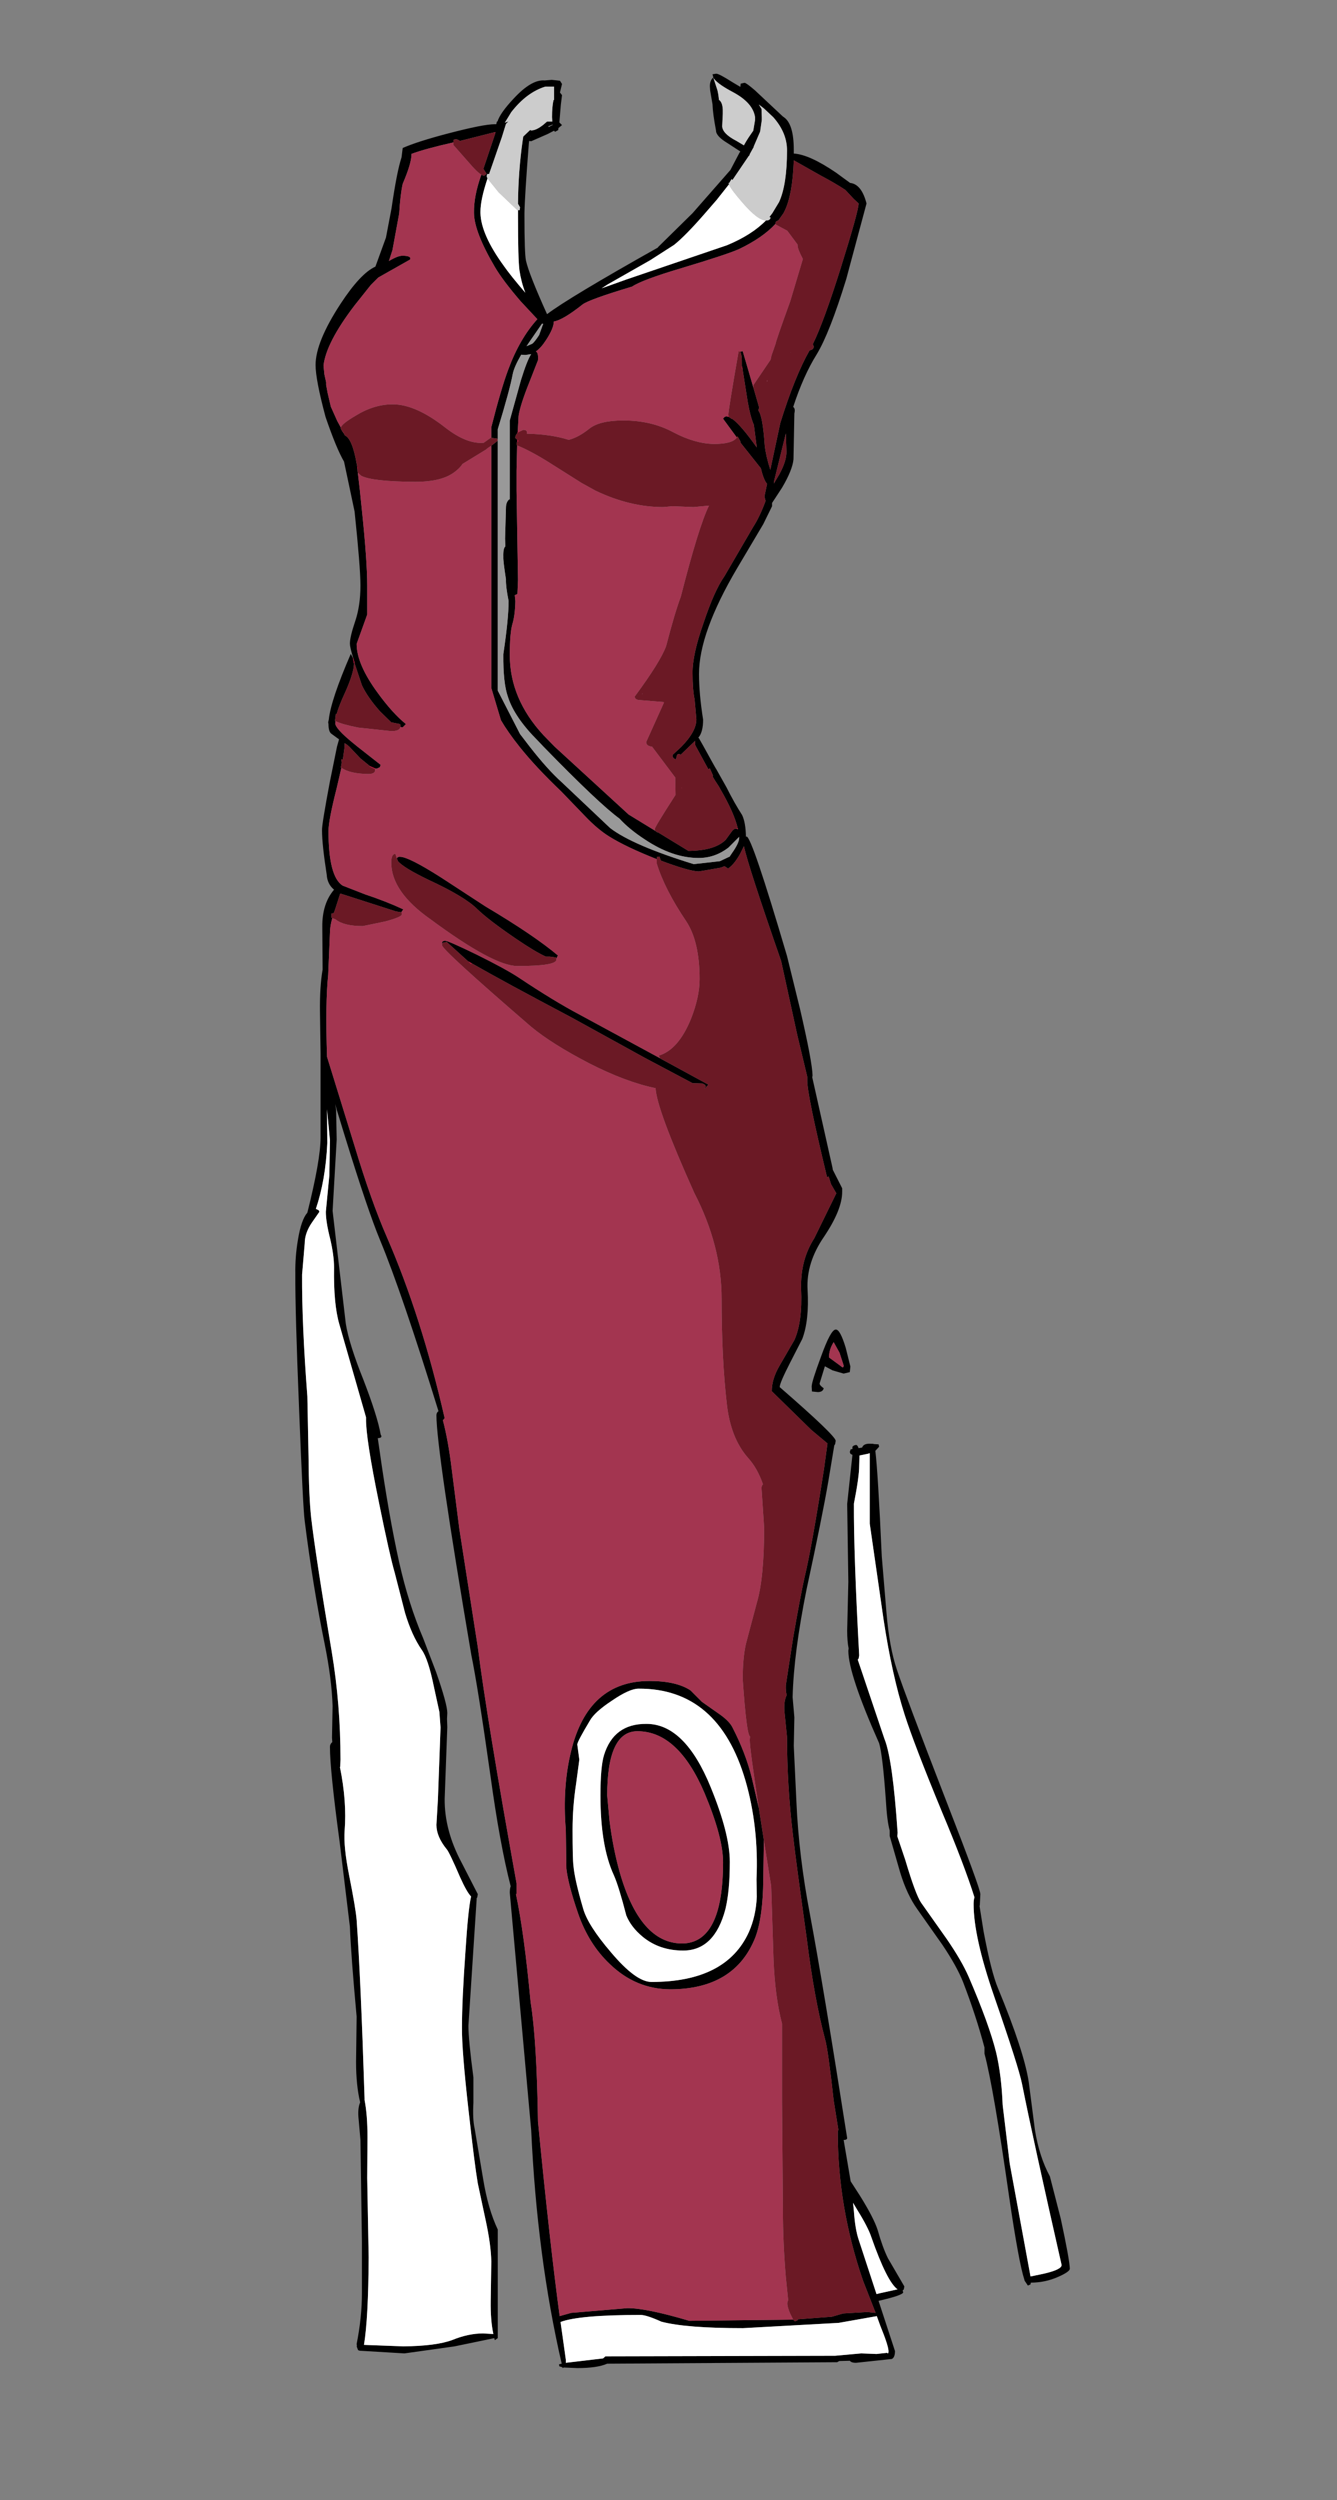 <?xml version="1.0" encoding="UTF-8"?>
<svg xmlns="http://www.w3.org/2000/svg" xmlns:xlink="http://www.w3.org/1999/xlink" width="290px" height="542px" viewBox="0 0 290 542" version="1.1">
<rect x="0" y="0" width="290" height="542" fill="#808080" stroke="none"/>
<g id="surface1">
<path style=" stroke:none;fill-rule:evenodd;fill:rgb(0%,0%,0%);fill-opacity:1;" d="M 163.391 83.957 L 164.664 88.348 L 164.473 88.984 C 165.109 89.707 165.574 92.23 165.871 96.562 C 166.043 98.09 166.445 99.848 167.082 101.844 L 169.246 91.723 C 171.324 85.02 173.445 79.758 175.609 75.938 C 176.203 75.852 176.5 75.578 176.5 75.109 L 176.309 74.602 C 177.879 71.418 179.891 65.922 182.352 58.113 C 184.941 49.84 186.234 45.172 186.234 44.109 L 185.152 43.094 L 183.371 41.184 C 181.973 40.25 180.191 39.211 178.027 38.062 L 172.172 34.754 C 172.004 39.719 171.344 43.367 170.199 45.703 L 169.945 46.211 L 168.863 47.738 L 168.863 47.805 C 168.438 47.887 168.227 48.059 168.227 48.312 L 168.227 48.504 C 166.359 50.539 163.688 52.387 160.207 54.039 C 158.344 54.848 154.227 56.203 147.863 58.113 C 142.137 59.812 138.551 61.148 137.109 62.125 C 130.875 63.992 127.289 65.285 126.355 66.008 C 123.512 68.258 121.434 69.488 120.121 69.699 C 120.121 70.676 119.547 72.035 118.402 73.773 C 117.723 74.832 117 75.641 116.238 76.191 C 116.621 76.363 116.77 77 116.684 78.102 L 114.836 82.812 C 113.523 86.078 112.738 88.52 112.484 90.133 L 112.293 93.57 L 112.23 93.887 C 111.891 94.227 111.742 94.586 111.781 94.969 L 112.23 95.352 L 112.164 95.797 L 112.039 96.113 L 112.102 96.496 L 112.164 96.562 L 112.039 102.035 L 112.039 106.363 L 112.355 125.715 L 112.23 128.77 L 111.656 129.023 L 111.781 130.297 C 111.742 132.332 111.527 133.988 111.148 135.262 C 110.766 136.535 110.574 138.785 110.574 142.008 C 110.574 148.332 113.012 154.125 117.891 159.387 L 120.309 161.867 L 136.348 176.57 L 142.074 180.074 L 142.582 180.453 L 142.645 180.391 L 149.328 184.465 C 153.145 184.422 155.84 183.617 157.41 182.047 L 158.617 180.391 C 158.957 179.883 159.297 179.629 159.637 179.629 L 160.082 179.754 L 160.02 179.562 C 159.508 177.355 158.258 174.535 156.262 171.098 L 155.945 170.523 L 155.117 169.25 L 154.547 168.297 L 154.672 168.168 L 153.973 166.578 L 153.652 166.77 L 150.98 161.867 L 150.789 161.484 L 150.789 160.594 L 149.453 161.867 L 147.609 163.648 C 147.48 163.48 147.355 163.418 147.227 163.461 C 146.93 163.418 146.738 163.777 146.656 164.543 L 146.59 164.605 C 146.082 164.477 145.848 164.16 145.891 163.648 L 147.801 161.867 C 149.965 159.66 151.047 157.688 151.047 155.949 L 150.664 151.621 C 150.367 150.262 150.219 148.375 150.219 145.953 C 150.176 143.281 150.98 139.609 152.637 134.941 C 154.164 130.359 155.668 127.008 157.152 124.887 L 163.391 114.191 C 164.324 112.75 165.215 110.883 166.062 108.59 L 165.809 107.637 L 166.383 104.898 C 165.871 104.305 165.426 103.18 165.043 101.527 L 160.59 95.926 L 160.59 95.668 L 160.082 94.777 L 159.891 94.586 L 159.828 94.844 L 156.836 90.77 C 157.047 90.43 157.301 90.258 157.598 90.258 L 157.855 90.324 L 158.109 90.387 L 158.746 90.832 L 158.871 90.832 C 160.102 91.723 161.863 93.781 164.152 97.008 L 163.516 92.105 C 163.008 90.961 162.562 89.281 162.18 87.078 L 161.035 79.82 L 160.91 79.312 C 160.949 77.613 160.824 76.594 160.527 76.254 L 161.098 76.129 L 163.391 83.957 M 76.594 142.582 C 76.129 141.055 75.895 140.035 75.895 139.527 C 75.895 138.551 76.277 136.938 77.039 134.688 C 77.801 132.438 78.184 129.852 78.184 126.922 C 78.184 124.336 77.762 118.988 76.91 110.883 L 75.957 106.363 L 74.621 100.062 C 73.52 98.195 72.184 94.969 70.613 90.387 C 69.168 84.996 68.449 81.242 68.449 79.121 C 68.449 75.809 70.25 71.398 73.855 65.879 C 76.742 61.469 79.266 58.773 81.43 57.797 L 83.719 51.496 L 84.93 45.129 C 85.691 39.867 86.414 36.195 87.094 34.117 L 87.348 32.082 C 89.469 31.148 92.715 30.109 97.082 28.961 C 102.258 27.605 105.676 26.926 107.328 26.926 L 107.648 26.926 L 107.773 26.352 L 107.902 26.352 C 108.285 25.121 109.449 23.465 111.402 21.387 C 113.988 18.586 116.238 17.27 118.148 17.441 L 119.672 17.312 L 121.457 17.504 L 121.902 18.203 L 121.457 20.051 L 121.902 20.625 L 121.645 22.723 L 121.328 26.543 L 121.902 27.117 L 121.137 27.754 L 121.074 28.199 L 120.375 28.578 L 120.184 28.324 L 118.848 29.027 L 115.219 30.617 L 114.773 30.555 L 114.711 31.062 C 114.117 38.66 113.797 43.707 113.754 46.211 L 113.754 46.785 C 113.754 52.172 113.863 55.398 114.074 56.461 C 114.5 58.41 116.027 62.293 118.656 68.109 C 121.711 65.773 129.727 60.957 142.711 53.66 L 142.711 53.594 L 150.219 46.211 L 158.426 36.855 L 160.398 33.098 L 160.59 32.844 L 157.855 31.062 C 156.156 30.043 155.309 29.133 155.309 28.324 C 154.844 25.863 154.586 23.953 154.547 22.598 L 154.035 19.605 L 153.973 18.715 C 153.973 17.824 154.227 17.188 154.734 16.805 L 154.547 16.105 L 155.309 15.977 C 155.691 15.934 156.879 16.551 158.871 17.824 L 160.59 18.84 L 160.59 18.777 L 160.652 18.141 L 161.48 17.949 C 161.734 17.949 162.5 18.5 163.773 19.605 L 169.754 25.207 L 170.008 25.398 C 171.449 26.375 172.172 28.727 172.172 32.461 L 172.172 33.289 C 174.422 33.418 177.473 34.797 181.336 37.426 L 184.391 39.656 C 186.043 39.824 187.23 41.309 187.953 44.109 L 183.562 60.469 C 181.145 68.32 179 73.773 177.137 76.828 C 175.227 79.883 173.527 83.684 172.043 88.223 C 172.383 88.434 172.469 88.902 172.301 89.621 L 172.109 99.551 C 171.98 101.078 171.152 103.137 169.625 105.727 L 167.461 109.035 L 167.461 109.738 L 165.555 113.621 L 159.891 123.168 C 154.375 132.504 151.617 140.141 151.617 146.082 C 151.617 148.969 151.914 152.277 152.508 156.012 C 152.508 157.793 152.168 159.09 151.492 159.895 L 151.363 160.023 L 151.492 159.957 L 151.555 159.957 L 152.637 161.867 L 154.289 164.859 L 155.18 166.449 L 155.309 166.707 L 155.309 166.641 L 157.598 170.715 C 158.703 172.922 159.828 174.918 160.973 176.699 C 161.48 177.762 161.758 179.328 161.801 181.41 L 161.926 181.344 C 162.691 181.344 165.617 189.98 170.707 207.254 L 173.508 218.645 C 175.289 226.328 176.203 231.164 176.246 233.16 L 176.18 233.539 L 180.57 253.145 L 180.637 253.59 L 182.672 257.602 L 182.672 258.363 C 182.672 260.953 181.355 264.199 178.727 268.105 C 176.137 271.879 174.949 275.699 175.164 279.562 C 175.418 284.016 175.035 287.582 174.016 290.254 L 171.406 295.348 C 169.879 298.316 169.117 300.102 169.117 300.695 C 177.176 307.695 181.23 311.578 181.27 312.344 L 181.145 313.043 L 180.953 313.359 L 179.68 321.062 C 178.789 326.238 177.219 334.027 174.973 344.422 C 173.105 353.633 172.086 361.461 171.918 367.91 L 172.301 372.305 L 172.172 378.477 L 172.746 390.633 C 173.082 398.398 174.059 406.504 175.672 414.949 C 177.621 425.348 180.316 441.535 183.754 463.516 C 183.711 463.77 183.477 463.898 183.055 463.898 L 182.988 463.898 L 184.516 472.875 L 186.488 475.93 C 188.527 479.195 189.82 481.699 190.371 483.441 C 191.094 485.984 191.836 488.023 192.598 489.551 L 196.16 495.66 L 196.035 496.297 L 195.781 496.551 L 195.906 496.934 C 195.863 497.359 194.082 497.973 190.562 498.781 L 194.125 509.664 C 194.125 510.598 193.891 511.172 193.426 511.383 L 185.66 512.211 C 185.027 512.211 184.602 512.082 184.391 511.828 L 184.324 511.766 L 182.035 511.828 L 181.59 512.082 L 131.699 512.402 C 130.258 513.039 128.094 513.355 125.211 513.355 L 122.281 513.23 L 122.027 513.355 L 121.965 513.164 L 121.328 512.973 L 121.266 512.527 L 121.836 512.402 C 118.273 496.996 116.066 480.129 115.219 461.797 L 110.574 410.305 C 110.574 409.75 110.637 409.285 110.766 408.902 C 109.195 402.793 107.73 394.793 106.375 384.906 C 104.551 372.004 103.172 363.305 102.238 358.809 C 97.191 329.105 94.664 311.77 94.664 306.805 C 94.664 306.422 94.812 306.125 95.109 305.914 C 89.809 288.77 85.586 276.422 82.449 268.867 C 80.668 264.582 78.121 257.07 74.812 246.336 L 73.031 240.543 L 72.711 239.332 L 72.902 240.605 L 73.031 247.035 L 72.141 262.504 L 75.004 286.945 C 75.469 289.871 76.742 293.926 78.82 299.102 C 80.855 304.363 82.109 308.332 82.574 311.004 C 82.914 311.473 82.703 311.727 81.938 311.77 L 82.32 314.379 C 83.637 323.715 85.059 331.82 86.586 338.695 C 87.941 344.719 89.68 350.215 91.801 355.18 L 94.602 362.5 C 96.215 367.125 97.02 370.074 97.02 371.348 L 96.957 372.621 L 97.02 374.402 L 96.449 389.934 C 96.406 394.477 97.613 399.059 100.074 403.684 L 103.637 410.621 L 103.512 411.32 L 103.383 411.512 L 103.383 411.766 L 101.602 439.137 C 101.602 441.176 101.961 444.91 102.684 450.34 L 102.684 455.879 C 102.555 458.211 102.641 460.035 102.938 461.352 L 104.785 472.301 C 105.504 476.715 106.566 480.383 107.965 483.312 L 107.965 506.863 L 107.328 507.309 L 107.203 506.863 L 98.609 508.645 L 87.73 510.172 L 78.184 509.602 L 78.059 509.602 L 77.676 509.473 L 77.355 508.645 L 77.422 508.582 L 77.355 508.137 C 78.121 504.316 78.504 500.625 78.504 497.062 L 78.504 486.051 L 78.184 463.898 L 77.738 458.871 C 77.652 457.555 77.781 456.516 78.121 455.75 C 77.527 453.289 77.23 450.363 77.23 446.969 L 77.355 437.164 C 76.551 428.422 76.062 421.93 75.895 417.688 L 73.668 399.293 C 72.266 388.938 71.566 382.062 71.566 378.668 C 71.566 378.285 71.734 377.945 72.074 377.648 L 72.012 376.695 L 72.141 369.82 C 72.012 365.875 71.438 361.398 70.422 356.391 C 68.723 348.074 67.281 339.184 66.094 329.719 C 65.84 327.895 65.438 319.918 64.887 305.785 C 64.293 291.145 64.016 281.258 64.059 276.125 C 64.016 273.664 64.207 271.203 64.629 268.742 C 65.098 265.855 65.777 263.902 66.668 262.883 C 68.574 255.289 69.531 249.855 69.531 246.59 L 69.531 228.383 L 69.402 219.281 C 69.359 215.676 69.551 212.641 69.977 210.18 L 69.91 200.949 C 69.871 197.598 70.719 194.902 72.457 192.867 C 71.48 192.059 70.953 190.977 70.867 189.621 C 70.188 185.25 69.848 182.047 69.848 180.008 C 69.805 179.203 70.379 175.66 71.566 169.379 L 73.094 161.867 L 73.539 160.277 L 71.883 159.066 C 71.461 158.77 71.25 158.07 71.25 156.965 L 71.184 156.586 L 71.312 156.012 C 71.609 153.168 73.199 148.418 76.086 141.754 L 76.531 142.582 L 76.785 143.855 C 76.742 145.297 76.062 147.461 74.75 150.348 C 73.941 152.086 73.371 153.551 73.031 154.738 L 72.84 154.801 L 72.777 155.375 L 72.648 156.266 L 72.777 156.332 L 72.711 156.777 C 72.711 157.539 73.984 158.961 76.531 161.039 L 77.547 161.867 L 82.574 165.812 L 82.383 166.324 L 81.684 166.641 L 81.367 166.578 L 80.223 166.07 L 78.184 164.414 L 75.766 161.867 L 75.32 161.484 L 74.75 161.105 L 74.75 161.867 L 74.367 164.605 L 74.047 164.605 L 74.113 165.367 L 73.922 166.387 L 74.047 166.449 L 73.031 170.844 C 71.844 175.512 71.25 178.609 71.25 180.137 C 71.25 186.715 72.266 190.66 74.305 191.977 L 79.203 193.887 C 82.258 194.902 85.016 195.984 87.477 197.133 L 87.031 197.77 L 85.883 197.578 L 75.195 194.141 L 73.793 193.695 L 72.711 197.066 L 72.395 197.957 L 71.883 198.023 L 71.883 198.914 L 72.074 199.039 C 71.734 200.23 71.566 201.289 71.566 202.223 L 71.184 211.324 C 70.762 215.273 70.676 221.191 70.93 229.086 L 76.91 248.434 C 79.328 256.457 81.664 263.031 83.91 268.168 C 88.918 279.668 93.098 292.758 96.449 307.441 L 96.066 307.887 C 96.828 310.773 97.465 314.293 97.973 318.453 L 99.629 331.438 L 103.637 357.09 C 104.953 367.445 107.754 384.504 112.039 408.266 L 112.039 410.559 L 111.91 410.621 C 113.098 416.223 114.16 424.031 115.094 434.047 C 115.984 439.52 116.512 448.133 116.684 459.887 C 118.422 477.711 119.992 491.777 121.391 502.09 L 123.875 501.391 L 136.027 500.371 C 138.699 500.328 143.195 501.242 149.52 503.109 L 172.043 502.855 L 172.426 503.234 L 173 502.98 L 173 502.789 L 180.445 502.219 L 182.863 501.516 L 188.082 501.199 L 189.926 501.391 L 187.188 494.387 C 183.539 483.777 181.715 473.023 181.715 462.117 L 181.844 461.672 L 180.824 455.305 C 180.02 448.008 179.406 443.613 178.98 442.129 C 177.41 436.273 176.074 428.934 174.973 420.105 C 173.488 409.496 172.488 402.027 171.98 397.699 C 171.133 390.57 170.707 383.527 170.707 376.566 L 170.137 370.902 C 170.051 369.418 170.219 368.27 170.645 367.465 C 170.477 366.914 170.41 366.191 170.453 365.301 L 172.043 354.988 C 173.148 348.668 173.973 344.297 174.527 341.875 C 175.543 337.676 176.945 329.867 178.727 318.453 L 179.488 312.914 L 175.988 309.988 L 167.398 301.586 C 167.398 299.844 167.949 298.02 169.055 296.109 L 172.301 290.508 C 173.488 287.879 173.973 284.188 173.762 279.434 C 173.637 275.273 174.59 271.605 176.625 268.422 L 181.398 258.684 L 180.254 256.711 L 179.742 255.055 L 179.297 255.117 L 179.297 254.801 C 176.457 243.004 175.055 236.129 175.098 234.176 L 175.098 233.414 L 172.934 224.375 L 169.434 208.336 C 164.684 194.672 161.992 186.375 161.355 183.445 L 160.527 185.102 C 159.68 186.629 158.809 187.691 157.918 188.285 L 157.152 187.773 L 156.328 188.094 L 151.555 188.922 C 150.156 188.879 147.418 188.094 143.344 186.566 L 143.027 185.676 L 142.453 185.801 L 142.453 186.246 C 138.043 184.508 134.605 182.875 132.145 181.344 C 130.449 180.285 128.711 178.82 126.93 176.953 L 121.773 171.605 C 118.039 168.043 115.008 164.797 112.676 161.867 C 111.02 159.789 109.684 157.879 108.664 156.141 L 106.566 149.137 L 106.566 96.625 L 107.965 95.543 L 107.902 95.098 L 106.566 94.906 L 106.566 92.613 C 107.965 87.098 109.195 82.918 110.258 80.074 C 111.91 75.617 114.012 71.992 116.555 69.191 L 112.93 65.309 C 110.34 62.293 108.473 59.812 107.328 57.859 C 104.359 52.809 102.852 48.926 102.812 46.211 L 102.812 46.086 C 102.77 43.707 103.297 40.973 104.402 37.875 L 104.973 38.129 L 105.547 37.684 L 104.848 36.602 L 107.391 29.027 L 107.457 28.645 L 107.328 28.645 L 99.758 30.555 C 99.375 30.297 99.078 30.172 98.867 30.172 L 98.355 30.297 L 98.355 30.871 C 94.367 31.762 91.336 32.59 89.258 33.355 L 89.258 33.418 C 89.258 34.734 88.621 36.875 87.348 39.848 C 87.008 41.332 86.754 43.473 86.586 46.273 L 85.121 54.23 L 84.355 56.586 C 85.629 55.824 86.605 55.441 87.285 55.441 C 88.641 55.441 89.191 55.719 88.938 56.27 L 82.066 60.152 L 80.41 61.805 L 76.91 66.199 C 72.797 71.586 70.547 75.938 70.168 79.246 L 70.359 81.156 L 70.738 82.875 L 70.738 83.449 L 71.059 85.168 L 71.758 88.16 L 73.156 91.277 L 73.922 92.68 L 73.855 92.805 L 74.305 93.633 L 74.43 93.695 L 74.492 93.824 L 74.812 94.395 C 75.871 94.863 76.723 96.898 77.355 100.508 L 77.422 100.633 L 77.422 100.824 L 77.484 101.145 L 77.547 101.906 L 77.547 102.098 L 77.613 102.48 L 78.059 106.363 L 78.504 110.691 C 79.266 117.992 79.648 123.402 79.648 126.922 L 79.648 133.223 L 77.355 139.59 C 77.355 142.52 78.883 146.062 81.938 150.219 C 84.102 153.191 86.141 155.438 88.047 156.965 L 87.348 157.668 L 86.84 157.602 L 86.902 157.414 L 86.773 156.965 L 84.867 156.586 L 82.449 154.23 C 80.668 152.234 79.352 150.348 78.504 148.566 L 76.91 143.789 L 76.91 143.664 L 76.594 142.582 M 110.574 108.211 L 110.574 91.148 L 112.992 82.43 C 113.883 79.543 114.625 77.656 115.219 76.766 L 113.945 76.957 L 113.055 76.891 C 112.039 78.633 111.422 80.031 111.211 81.094 C 110.785 83.383 109.703 87.375 107.965 93.059 L 107.965 149.711 L 112.801 159.133 L 114.902 161.867 C 117.488 165.18 119.781 167.723 121.773 169.508 L 132.336 179.5 C 135.602 182.004 141.648 184.613 150.473 187.328 L 156.137 186.691 L 158.172 185.738 L 158.234 185.738 L 158.746 184.973 C 159.805 183.488 160.336 182.363 160.336 181.602 L 160.336 181.344 L 160.207 181.535 L 157.98 183.766 C 156.031 185.25 153.887 185.992 151.555 185.992 C 147.734 185.992 143.812 184.633 139.781 181.918 C 137.574 180.477 135.773 178.992 134.375 177.461 C 131.445 175.34 125.953 170.145 117.891 161.867 L 116.684 160.594 C 113.289 157.199 111.125 154.039 110.191 151.109 C 109.473 149.117 109.133 146.02 109.176 141.816 C 109.938 136.727 110.32 132.887 110.32 130.297 C 109.895 128.133 109.703 126.562 109.746 125.586 C 109.324 122.828 109.133 121.215 109.176 120.75 C 109.133 119.477 109.281 118.711 109.621 118.457 L 109.555 116.738 L 109.746 110.117 C 109.746 109.227 110 108.59 110.512 108.211 L 110.574 108.527 L 110.574 108.211 M 155.816 20.559 L 155.945 21.641 C 156.453 21.98 156.73 22.703 156.773 23.805 L 156.773 24.695 L 156.645 27.371 C 156.688 28.43 157.684 29.473 159.637 30.488 L 161.355 31.508 C 161.82 30.66 162.266 29.938 162.691 29.344 L 163.391 28.324 L 163.773 26.035 L 163.773 25.398 C 163.477 23.359 161.926 21.578 159.125 20.051 L 158.301 19.605 C 156.391 18.543 155.203 17.633 154.734 16.867 L 155.625 19.605 L 155.816 20.559 M 166.125 47.805 L 166.191 47.805 C 166.742 47.805 167.059 47.59 167.145 47.168 L 166.891 47.039 L 167.527 46.211 L 168.988 43.793 C 170.137 41.289 170.707 37.555 170.707 32.59 C 170.707 30.043 169.711 27.645 167.719 25.398 L 165.68 23.488 L 164.598 22.66 L 165.172 23.613 L 165.234 25.398 L 165.234 26.035 L 164.918 28.199 L 164.918 28.262 L 164.855 28.578 L 163.453 31.828 L 163.516 31.828 L 163.328 32.145 L 162.625 33.418 L 162.562 33.672 L 162.371 33.863 L 158.871 39.02 L 158.68 38.828 L 158.172 39.656 L 158.047 39.656 L 158.047 39.719 L 158.109 39.973 L 155.438 43.348 L 152.953 46.211 C 150.113 49.48 147.863 51.77 146.211 53.086 L 141.055 56.395 L 131.766 61.68 L 130.492 62.508 L 135.836 60.598 L 157.727 53.148 C 161.289 51.664 164.09 49.883 166.125 47.805 M 170.453 93.949 L 167.906 104.262 L 167.906 104.328 L 167.844 104.836 L 169.055 102.797 C 170.113 100.848 170.625 99.191 170.582 97.832 L 170.453 93.949 M 115.41 28.262 C 116.047 28.219 116.832 27.836 117.766 27.117 L 118.656 26.352 L 119.801 26.352 L 119.738 25.398 C 119.738 23.91 119.844 22.68 120.055 21.707 L 120.184 21.641 L 120.184 18.777 L 118.273 18.777 C 115.559 19.625 113.098 21.473 110.891 24.316 L 109.492 26.605 L 110.383 26.289 L 110.258 26.352 L 109.746 26.859 L 108.855 29.727 L 106.121 37.617 L 106.121 37.684 L 105.676 37.746 L 105.547 38.191 L 105.738 38.699 C 104.719 41.758 104.211 44.152 104.211 45.895 L 104.211 46.211 C 104.297 49.309 105.992 53.129 109.301 57.668 C 110.277 59.07 111.824 61 113.945 63.461 C 113.352 61.934 112.93 60.32 112.676 58.625 C 112.461 57.055 112.355 53.148 112.355 46.91 L 112.355 45.574 C 112.695 45.574 112.824 45.512 112.738 45.383 L 112.801 44.938 L 112.355 44.176 C 112.398 39.465 112.738 34.883 113.375 30.426 L 113.5 29.598 L 114.965 28.199 L 115.281 28.262 L 115.219 28.453 L 115.41 28.262 M 119.863 26.988 L 118.91 27.371 L 119.039 27.562 C 119.293 27.391 119.566 27.242 119.863 27.117 L 119.863 26.988 M 114.965 29.598 L 115.156 29.535 L 115.027 29.535 L 114.965 29.598 M 117.574 70.145 L 115.156 73.645 L 114.203 75.047 L 115.41 74.535 C 115.75 74.324 116.258 73.688 116.938 72.629 L 117.699 70.527 L 117.828 70.207 L 117.574 70.145 M 120.629 207.887 L 120.629 207.57 L 119.293 207.379 L 118.402 207.379 C 116.875 206.699 114.711 205.406 111.91 203.496 C 107.922 200.781 105.102 198.617 103.445 197.004 C 101.621 195.223 98.145 193.141 93.012 190.766 C 89.32 188.984 87.094 187.625 86.328 186.691 L 86.074 186.055 C 86.246 185.801 86.477 185.695 86.773 185.738 C 88.004 185.738 90.953 187.223 95.621 190.191 L 105.293 196.496 C 112.293 200.652 117.531 204.195 121.012 207.125 L 120.629 207.887 M 71.566 247.164 L 70.93 240.48 L 70.992 247.797 C 70.738 253.188 69.91 257.941 68.512 262.059 L 69.148 262.375 L 69.277 262.695 L 67.684 264.984 C 66.625 266.512 66.094 268.039 66.094 269.566 L 65.52 276.316 C 65.48 283.359 65.859 292.164 66.668 302.73 L 66.922 315.781 C 66.965 321.465 67.156 325.879 67.492 329.02 C 68.129 334.492 69.613 344.168 71.949 358.043 C 73.223 365.684 73.855 373.492 73.855 381.469 L 73.793 382.996 L 73.73 383.059 C 74.75 388.066 75.086 392.672 74.75 396.871 C 74.578 399.164 74.898 402.348 75.703 406.422 C 76.68 411.344 77.23 414.609 77.355 416.223 C 77.949 424.668 78.523 437.547 79.074 454.859 L 79.074 455.242 C 79.5 457.406 79.711 460.102 79.711 463.324 L 79.648 472.172 L 79.965 489.359 C 79.922 498.102 79.586 504.426 78.949 508.328 L 87.477 508.645 C 92.227 508.605 95.789 508.137 98.164 507.246 C 100.457 506.312 102.664 505.844 104.785 505.844 L 107.012 505.973 C 106.586 503.977 106.395 501.582 106.438 498.781 L 106.566 490.25 C 106.523 487.918 106.141 485.051 105.418 481.656 L 103.637 473.32 C 103.172 470.602 102.516 465.426 101.664 457.789 C 100.648 448.836 100.16 442.723 100.203 439.457 C 100.203 435.508 100.457 430.016 100.965 422.969 C 101.348 416.945 101.75 412.996 102.176 411.129 C 101.539 410.453 100.754 409.074 99.82 406.992 C 98.25 403.344 97.273 401.309 96.895 400.883 C 95.406 399.059 94.664 397.297 94.664 395.598 L 94.984 390.125 L 95.555 374.469 L 95.301 371.094 L 94.094 365.555 C 93.285 361.609 92.418 358.977 91.484 357.664 C 90.043 355.582 88.832 352.91 87.855 349.641 L 85.629 340.984 C 84.91 338.523 83.762 333.434 82.195 325.711 C 80.285 316.375 79.352 310.328 79.395 307.566 L 79.395 307.25 L 73.602 287.07 C 72.754 284.145 72.371 280.051 72.457 274.789 C 72.457 273.047 72.184 270.988 71.629 268.613 C 70.992 266.109 70.676 264.137 70.676 262.695 L 71.438 254.801 L 71.566 247.164 M 102.238 208.781 L 101.539 208.398 L 96.895 204.195 L 96 204.387 L 95.875 204.707 L 95.875 204.578 C 95.832 204.156 96.066 203.941 96.574 203.941 C 97 203.941 99.27 204.938 103.383 206.934 C 107.582 209.012 110.617 210.668 112.484 211.898 C 117.574 215.293 121.965 217.969 125.656 219.918 L 143.156 229.402 L 143.473 229.594 L 153.652 235.133 L 152.828 236.023 L 152.762 236.023 L 153.082 235.516 L 152.953 235.195 L 152.383 234.879 L 150.219 234.812 L 139.781 229.277 L 123.938 220.555 C 114.137 215.379 106.906 211.453 102.238 208.781 M 164.598 391.973 L 165.68 398.91 L 165.555 407.375 C 165.512 412.848 164.938 417.051 163.836 419.977 C 160.867 427.488 154.695 431.246 145.316 431.246 C 140.355 431.203 136.008 429.379 132.273 425.77 C 129.219 422.887 126.93 419.234 125.402 414.824 C 123.957 410.621 123.109 407.375 122.855 405.082 L 122.727 396.617 C 122.219 390.465 122.602 384.801 123.875 379.621 C 126.336 369.48 131.996 364.41 140.863 364.41 C 144.766 364.41 147.734 365.09 149.773 366.445 L 152.254 368.93 L 156.328 371.793 C 157.598 372.727 158.449 373.617 158.871 374.469 C 160.781 378.16 162.18 381.809 163.07 385.414 L 164.598 391.973 M 178.918 296.176 L 177.77 299.93 C 177.77 300.184 178.07 300.523 178.664 300.949 C 178.535 301.5 178.109 301.777 177.391 301.777 L 176.117 301.648 L 176.055 300.566 C 176.055 299.887 176.73 297.723 178.09 294.074 C 179.488 290.172 180.551 288.219 181.27 288.219 C 181.906 288.176 182.629 289.492 183.434 292.164 L 184.453 296.238 L 184.324 297.449 L 182.988 297.766 L 180.57 297.066 L 178.918 296.176 M 182.098 293.246 L 180.824 290.953 C 180.148 292.016 179.809 293.121 179.809 294.266 L 182.418 296.176 C 182.797 296.555 182.988 296.492 182.988 295.984 L 182.098 293.246 M 189.48 313.043 L 190.562 313.105 L 190.688 313.617 L 189.988 314.379 L 189.863 314.508 C 190.242 317.605 190.711 325.242 191.262 337.422 L 192.281 349.641 C 192.703 354.648 193.445 358.723 194.508 361.863 C 195.82 365.809 199.363 375.23 205.133 390.125 C 210.141 402.984 212.645 409.816 212.645 410.621 L 212.516 413.105 L 212.453 413.105 L 213.344 418.707 C 214.445 424.562 215.484 428.656 216.461 430.992 C 220.238 440.113 222.465 446.902 223.141 451.359 L 224.48 461.734 C 225.113 465.637 226.195 468.992 227.723 471.793 L 230.078 480.957 C 231.352 486.855 232.008 490.484 232.051 491.844 C 232.008 492.266 231.18 492.84 229.57 493.559 C 227.66 494.41 225.668 494.832 223.586 494.832 L 223.523 495.215 L 222.953 495.469 L 222.316 494.516 L 222.25 494.453 L 222.188 494.195 C 221.383 491.734 220.277 485.73 218.879 476.184 C 216.629 460.441 214.848 450.105 213.535 445.184 L 213.535 443.848 C 212.305 439.223 210.754 434.492 208.887 429.652 C 207.996 427.406 206.512 424.73 204.434 421.633 L 198.961 413.867 C 197.477 411.789 196.246 409.156 195.27 405.977 L 192.98 398.02 L 192.98 396.809 C 192.598 395.492 192.324 393.352 192.152 390.379 C 191.688 383.762 191.199 379.602 190.688 377.902 C 186.234 367.891 184.008 361.207 184.008 357.855 L 184.07 357.344 C 183.859 356.324 183.754 355.031 183.754 353.461 L 184.008 342.895 L 183.754 326.027 L 184.898 315.398 L 184.453 315.145 L 184.324 314.762 L 184.516 314.188 L 184.898 314.125 L 184.898 313.617 L 185.215 313.359 L 185.66 313.234 C 185.875 313.234 186.066 313.465 186.234 313.934 L 187 313.805 C 187.211 313.168 187.867 312.895 188.973 312.98 L 189.418 312.98 L 189.48 313.043 M 188.27 315.145 L 186.426 315.523 L 186.363 317.754 C 186.363 319.324 185.98 322.059 185.215 325.965 C 185.176 333.137 185.555 344.105 186.363 358.871 L 186.234 359.574 L 186.043 359.762 L 191.836 376.949 C 193.023 379.836 193.977 386.625 194.699 397.316 L 194.633 397.953 L 194.633 398.082 L 196.352 403.176 C 197.836 408.18 198.984 411.277 199.789 412.469 L 205.324 420.297 C 207.488 423.438 209.078 426.176 210.098 428.508 C 213.066 435.383 215.062 440.879 216.078 444.992 C 216.844 448.262 217.309 452.039 217.48 456.324 L 219.008 468.992 L 223.523 493.496 L 226.262 492.926 C 228.934 492.328 230.27 491.695 230.27 491.016 C 226.156 472.895 223.289 459.805 221.68 451.742 C 221.211 449.363 219.176 442.977 215.57 432.582 C 212.645 424.094 211.18 417.496 211.18 412.785 C 211.18 412.148 211.242 411.66 211.371 411.32 C 209.887 406.613 207.508 400.375 204.242 392.609 C 200.254 382.934 197.582 375.973 196.227 371.73 C 194.402 366.043 192.875 359.148 191.645 351.043 L 188.652 330.293 L 188.652 315.016 L 188.27 315.145 M 127.945 373.004 C 126.164 375.973 125.254 377.691 125.211 378.16 L 125.656 381.469 L 124.957 386.688 C 124.445 390.039 124.191 393.352 124.191 396.617 C 124.191 400.863 124.254 403.473 124.383 404.445 C 124.551 406.441 125.254 409.539 126.484 413.742 C 127.16 416.16 129.176 419.32 132.527 423.227 C 136.133 427.512 139.062 429.652 141.309 429.652 C 152.129 429.652 159.168 426.047 162.438 418.832 C 163.453 416.543 164.027 413.996 164.152 411.195 L 164.09 407.375 C 164.43 399.781 163.625 392.629 161.672 385.926 C 157.77 372.641 150.047 366.023 138.508 366.066 C 137.195 366.066 135.266 366.934 132.719 368.676 C 130.215 370.328 128.625 371.773 127.945 373.004 M 140.227 373.703 C 145.785 373.703 150.43 378.285 154.164 387.453 C 156.922 394.199 158.301 399.59 158.301 403.621 C 158.301 407.82 157.98 411.238 157.344 413.867 C 155.773 419.852 152.723 422.844 148.184 422.844 C 144.746 422.844 141.816 421.844 139.398 419.852 C 137.703 418.449 136.516 416.902 135.836 415.203 C 134.777 411.09 133.887 408.203 133.164 406.547 C 131.211 402.348 130.238 396.574 130.238 389.234 C 130.238 385.117 130.492 382.211 131 380.516 C 132.402 375.93 135.477 373.66 140.227 373.703 M 152.828 388.727 C 149.008 379.77 144.152 375.293 138.254 375.293 C 133.887 375.293 131.699 379.941 131.699 389.234 L 132.211 394.773 C 132.719 398.719 133.441 402.367 134.375 405.719 C 137.301 416.074 141.816 421.273 147.926 421.316 C 153.867 421.273 156.836 415.395 156.836 403.684 C 156.836 400.078 155.5 395.09 152.828 388.727 M 138.953 501.836 C 130.047 501.836 124.254 502.344 121.582 503.363 L 122.727 511.512 L 122.727 512.211 L 130.809 511.258 L 131.32 510.809 L 181.145 510.684 L 186.809 510.172 L 190.117 510.301 L 192.406 510.047 C 192.621 510.301 192.727 510.172 192.727 509.664 C 192.684 508.816 192.09 506.992 190.945 504.191 L 190.18 502.09 L 181.906 503.555 L 161.164 504.699 C 152.934 504.699 147.035 504.234 143.473 503.301 C 141.309 502.324 139.805 501.836 138.953 501.836 M 194.699 496.297 C 193.172 495.238 191.262 491.438 188.973 484.902 C 188.504 483.504 187.508 481.574 185.98 479.113 L 185.027 477.52 L 185.215 479.367 C 185.387 481.914 185.727 483.949 186.234 485.477 L 190.117 497.316 L 190.879 497.125 L 194.633 496.297 L 194.699 496.297 "/>
<path style=" stroke:none;fill-rule:evenodd;fill:rgb(41.961%,9.804%,14.51%);fill-opacity:1;" d="M 168.863 47.738 L 169.945 46.211 L 170.199 45.703 C 171.344 43.367 172.004 39.719 172.172 34.754 L 178.027 38.062 C 180.191 39.211 181.973 40.25 183.371 41.184 L 185.152 43.094 L 186.234 44.109 C 186.234 45.172 184.941 49.84 182.352 58.113 C 179.891 65.922 177.879 71.418 176.309 74.602 L 176.5 75.109 C 176.5 75.578 176.203 75.852 175.609 75.938 C 173.445 79.758 171.324 85.02 169.246 91.723 L 167.082 101.844 C 166.445 99.848 166.043 98.09 165.871 96.562 C 165.574 92.23 165.109 89.707 164.473 88.984 L 164.664 88.348 L 163.391 83.957 L 163.453 83.895 L 163.391 83.512 L 167.145 77.973 L 167.336 77.082 L 168.227 74.535 C 168.227 74.238 169.285 71.164 171.406 65.309 L 174.145 56.141 C 173.379 54.699 173 53.723 173 53.215 L 173 53.023 L 170.773 50.031 L 168.289 48.695 L 168.227 48.504 L 168.227 48.312 C 168.227 48.059 168.438 47.887 168.863 47.805 L 168.988 47.805 L 168.863 47.738 M 160.527 76.254 C 160.824 76.594 160.949 77.613 160.91 79.312 L 160.91 79.949 L 161.035 79.82 L 162.18 87.078 C 162.562 89.281 163.008 90.961 163.516 92.105 L 164.152 97.008 C 161.863 93.781 160.102 91.723 158.871 90.832 L 158.746 90.832 L 158.109 90.387 L 157.98 89.941 C 157.98 89.262 158.723 84.68 160.207 76.191 L 160.527 76.254 M 160.082 94.777 L 160.59 95.668 L 160.59 95.926 L 165.043 101.527 C 165.426 103.18 165.871 104.305 166.383 104.898 L 165.809 107.637 L 166.062 108.59 C 165.215 110.883 164.324 112.75 163.391 114.191 L 157.152 124.887 C 155.668 127.008 154.164 130.359 152.637 134.941 C 150.98 139.609 150.176 143.281 150.219 145.953 C 150.219 148.375 150.367 150.262 150.664 151.621 L 151.047 155.949 C 151.047 157.688 149.965 159.66 147.801 161.867 L 145.891 163.648 C 145.848 164.16 146.082 164.477 146.59 164.605 L 146.656 164.605 L 146.656 164.543 C 146.738 163.777 146.93 163.418 147.227 163.461 C 147.355 163.418 147.48 163.48 147.609 163.648 L 149.453 161.867 L 150.789 160.594 L 150.789 161.484 L 150.98 161.867 L 153.652 166.77 L 153.973 166.578 L 154.672 168.168 L 154.547 168.297 L 155.117 169.25 L 155.945 170.523 L 156.262 171.098 C 158.258 174.535 159.508 177.355 160.02 179.562 L 159.637 179.629 C 159.297 179.629 158.957 179.883 158.617 180.391 L 157.41 182.047 C 155.84 183.617 153.145 184.422 149.328 184.465 L 142.645 180.391 L 142.582 180.453 L 142.074 180.074 L 142.008 179.754 C 142.008 179.457 143.516 176.977 146.527 172.309 L 146.465 168.551 L 141.438 161.867 C 140.59 161.781 140.164 161.445 140.164 160.848 L 143.98 152.383 L 143.98 152.191 L 138.508 151.746 C 137.957 151.664 137.684 151.406 137.684 150.984 C 141.414 145.934 143.684 142.285 144.492 140.035 C 145.723 135.281 146.781 131.719 147.672 129.34 C 150.262 119.199 152.297 112.621 153.781 109.609 L 150.41 109.926 L 145.891 109.738 L 143.855 109.926 C 139.02 109.926 134.117 108.738 129.156 106.363 L 126.164 104.707 L 119.102 100.254 C 116.387 98.555 114.074 97.324 112.164 96.562 L 112.039 96.113 L 112.164 95.797 L 112.484 95.605 L 112.23 95.352 L 111.781 94.969 C 111.742 94.586 111.891 94.227 112.23 93.887 L 112.547 93.633 L 113.5 93.188 C 114.055 93.188 114.328 93.398 114.328 93.824 L 114.266 94.016 L 114.328 94.016 C 117.848 94.098 120.863 94.547 123.363 95.352 C 124.809 94.969 126.293 94.164 127.82 92.934 C 129.305 91.746 131.766 91.148 135.199 91.148 C 139.273 91.148 142.879 92 146.02 93.695 C 149.156 95.352 152.105 96.199 154.863 96.242 C 157.535 96.242 159.191 95.777 159.828 94.844 L 160.082 94.777 M 155.18 166.449 L 155.309 166.516 L 155.309 166.707 L 155.18 166.449 M 76.91 143.789 L 78.504 148.566 C 79.352 150.348 80.668 152.234 82.449 154.23 L 84.867 156.586 L 86.773 156.965 L 86.902 157.414 L 86.84 157.602 C 86.754 158.199 86.098 158.496 84.867 158.496 L 77.738 157.73 C 75.363 157.266 73.707 156.797 72.777 156.332 L 72.648 156.266 L 72.777 155.375 L 72.84 154.801 L 73.031 154.738 C 73.371 153.551 73.941 152.086 74.75 150.348 C 76.062 147.461 76.742 145.297 76.785 143.855 L 76.91 143.789 M 77.613 102.48 L 77.547 102.098 L 77.547 101.906 L 77.613 101.27 L 77.484 101.145 L 77.422 100.824 L 77.422 100.633 L 77.355 100.508 C 76.723 96.898 75.871 94.863 74.812 94.395 L 74.492 93.824 L 74.621 93.762 L 74.43 93.695 L 74.305 93.633 L 73.855 92.805 L 73.922 92.68 C 74.09 92.125 75.152 91.277 77.102 90.133 C 79.773 88.477 82.469 87.648 85.184 87.648 C 88.492 87.648 92.289 89.324 96.574 92.68 C 99.672 95.098 102.449 96.199 104.91 95.988 L 106.438 94.906 L 106.566 94.906 L 107.902 95.098 L 107.965 95.543 L 106.566 96.625 L 106.375 96.75 L 105.801 97.133 L 105.418 97.453 L 100.328 100.57 C 99.82 101.336 99.078 102.035 98.102 102.672 C 96.277 103.859 93.605 104.453 90.086 104.453 C 83.762 104.41 79.84 103.965 78.312 103.117 L 77.613 102.48 M 98.355 30.871 L 98.355 30.297 L 98.867 30.172 C 99.078 30.172 99.375 30.297 99.758 30.555 L 107.328 28.645 L 107.391 29.027 L 104.848 36.602 L 105.547 37.684 L 104.973 38.129 L 104.402 37.875 C 103.766 37.492 102.852 36.602 101.664 35.199 L 98.355 31.445 L 98.355 30.871 M 142.453 186.246 L 142.453 185.801 L 143.027 185.676 L 143.344 186.566 C 147.418 188.094 150.156 188.879 151.555 188.922 L 156.328 188.094 L 157.152 187.773 L 157.918 188.285 C 158.809 187.691 159.68 186.629 160.527 185.102 L 161.355 183.445 C 161.992 186.375 164.684 194.672 169.434 208.336 L 172.934 224.375 L 175.098 233.414 L 175.098 234.176 C 175.055 236.129 176.457 243.004 179.297 254.801 L 179.297 255.117 L 179.742 255.055 L 180.254 256.711 L 181.398 258.684 L 176.625 268.422 C 174.59 271.605 173.637 275.273 173.762 279.434 C 173.973 284.188 173.488 287.879 172.301 290.508 L 169.055 296.109 C 167.949 298.02 167.398 299.844 167.398 301.586 L 175.988 309.988 L 179.488 312.914 L 178.727 318.453 C 176.945 329.867 175.543 337.676 174.527 341.875 C 173.973 344.297 173.148 348.668 172.043 354.988 L 170.453 365.301 C 170.41 366.191 170.477 366.914 170.645 367.465 C 170.219 368.27 170.051 369.418 170.137 370.902 L 170.707 376.566 C 170.707 383.527 171.133 390.57 171.98 397.699 C 172.488 402.027 173.488 409.496 174.973 420.105 C 176.074 428.934 177.41 436.273 178.98 442.129 C 179.406 443.613 180.02 448.008 180.824 455.305 L 181.844 461.672 L 181.715 462.117 C 181.715 473.023 183.539 483.777 187.188 494.387 L 189.926 501.391 L 188.082 501.199 L 182.863 501.516 L 180.445 502.219 L 173 502.789 L 173 502.98 L 172.426 503.234 L 172.043 502.855 L 171.406 501.582 C 170.984 500.605 170.773 499.863 170.773 499.352 C 170.773 499.098 170.836 498.863 170.961 498.652 L 170.453 493.688 C 170.031 488.637 169.816 483.777 169.816 479.113 L 169.625 455.496 L 169.625 438.691 C 168.609 434.832 167.992 430.164 167.781 424.688 L 167.273 408.902 L 165.68 398.91 L 164.598 391.973 C 163.285 383.398 162.625 378.457 162.625 377.141 L 162.691 376.441 C 162.18 376.227 161.652 372.09 161.098 364.027 C 161.098 360.973 161.332 358.406 161.801 356.324 L 164.152 347.477 C 165.215 343.914 165.746 338.48 165.746 331.184 L 165.172 322.59 C 165.172 322.25 165.277 321.977 165.488 321.762 C 164.684 319.43 163.602 317.52 162.246 316.035 C 159.742 313.191 158.215 309.328 157.664 304.449 C 156.898 297.914 156.52 290.277 156.52 281.535 C 156.52 273.895 154.547 266.258 150.602 258.621 C 145.129 246.441 142.328 238.867 142.199 235.895 C 137.871 235.004 133.059 233.199 127.754 230.484 C 122.367 227.684 118.188 225.055 115.219 222.594 C 102.324 211.473 95.875 205.574 95.875 204.898 L 95.875 204.707 L 96 204.387 L 96.895 204.195 L 101.539 208.398 L 102.238 209.035 L 102.238 208.781 C 106.906 211.453 114.137 215.379 123.938 220.555 L 139.781 229.277 L 150.219 234.812 L 152.383 234.879 L 152.953 235.195 L 153.082 235.516 L 152.762 236.023 L 152.828 236.023 L 153.652 235.133 L 143.473 229.594 L 143.156 229.402 L 142.898 228.832 C 145.742 227.98 148.074 225.309 149.898 220.809 C 151.129 217.668 151.746 214.828 151.746 212.281 C 151.746 206.805 150.77 202.605 148.816 199.676 C 145.723 195.094 143.602 190.938 142.453 187.203 L 142.453 186.246 M 72.074 199.039 L 71.883 198.914 L 71.883 198.023 L 72.395 197.957 L 72.711 197.066 L 73.793 193.695 L 75.195 194.141 L 85.883 197.578 L 87.031 197.77 L 87.094 197.77 L 87.156 198.215 C 87.156 198.594 85.969 199.105 83.594 199.742 L 78.695 200.758 C 75.938 200.758 73.965 200.273 72.777 199.297 L 72.074 199.039 M 74.047 166.449 L 73.922 166.387 L 74.113 165.367 L 74.047 164.605 L 74.367 164.605 L 74.75 161.867 L 74.75 161.105 L 75.32 161.484 L 75.766 161.867 L 78.184 164.414 L 80.223 166.07 L 80.223 166.195 L 81.301 166.707 L 81.367 166.961 C 81.367 167.512 80.855 167.789 79.84 167.789 C 77.207 167.746 75.277 167.301 74.047 166.449 M 171.473 76.383 L 171.473 76.445 L 171.535 76.383 L 171.473 76.383 M 166.316 82.621 L 166.445 82.684 L 166.445 82.43 L 166.316 82.621 M 170.453 93.949 L 170.582 97.832 C 170.625 99.191 170.113 100.848 169.055 102.797 L 167.844 104.836 L 167.906 104.328 L 167.906 104.262 L 170.453 93.949 M 86.074 186.055 L 86.328 186.691 C 87.094 187.625 89.32 188.984 93.012 190.766 C 98.145 193.141 101.621 195.223 103.445 197.004 C 105.102 198.617 107.922 200.781 111.91 203.496 C 114.711 205.406 116.875 206.699 118.402 207.379 L 119.293 207.379 L 120.629 207.57 L 120.629 207.887 L 120.691 208.016 C 120.691 208.949 117.871 209.418 112.23 209.418 C 108.793 209.418 102.516 206.043 93.395 199.297 C 87.707 195.309 84.867 191.211 84.867 187.012 C 84.867 185.738 85.164 185.102 85.758 185.102 L 86.074 186.055 M 73.031 154.738 L 73.156 154.738 L 73.031 154.738 M 139.336 150.473 L 139.336 150.285 L 139.273 150.473 L 139.336 150.473 M 147.863 170.715 L 147.863 170.844 L 147.926 170.844 L 147.863 170.715 "/>
<path style=" stroke:none;fill-rule:evenodd;fill:rgb(80%,80%,80%);fill-opacity:1;" d="M 158.109 39.973 L 158.047 39.719 L 158.047 39.656 L 158.172 39.656 L 158.68 38.828 L 158.871 39.02 L 162.371 33.863 L 162.562 33.672 L 162.625 33.418 L 163.328 32.145 L 163.516 31.828 L 163.453 31.828 L 164.855 28.578 L 164.918 28.262 L 164.918 28.199 L 165.234 26.035 L 165.234 25.398 L 165.172 23.613 L 164.598 22.66 L 165.68 23.488 L 167.719 25.398 C 169.711 27.645 170.707 30.043 170.707 32.59 C 170.707 37.555 170.137 41.289 168.988 43.793 L 167.527 46.211 L 166.891 47.039 L 167.145 47.168 C 167.059 47.59 166.742 47.805 166.191 47.805 L 166.125 47.805 C 164.938 47.762 163.262 46.488 161.098 43.984 C 159.359 41.988 158.363 40.652 158.109 39.973 M 155.816 20.559 L 155.625 19.605 L 154.734 16.867 C 155.203 17.633 156.391 18.543 158.301 19.605 L 159.125 20.051 C 161.926 21.578 163.477 23.359 163.773 25.398 L 163.773 26.035 L 163.391 28.324 L 162.691 29.344 C 162.266 29.938 161.82 30.66 161.355 31.508 L 159.637 30.488 C 157.684 29.473 156.688 28.43 156.645 27.371 L 156.773 24.695 L 156.773 23.805 C 156.73 22.703 156.453 21.98 155.945 21.641 L 155.816 20.559 M 106.121 37.617 L 108.855 29.727 L 109.746 26.859 L 110.258 26.352 L 110.383 26.289 L 109.492 26.605 L 110.891 24.316 C 113.098 21.473 115.559 19.625 118.273 18.777 L 120.184 18.777 L 120.184 21.641 L 120.055 21.707 C 119.844 22.68 119.738 23.91 119.738 25.398 L 119.801 26.352 L 118.656 26.352 L 117.766 27.117 C 116.832 27.836 116.047 28.219 115.41 28.262 L 115.281 28.262 L 114.965 28.199 L 113.5 29.598 L 113.375 30.426 C 112.738 34.883 112.398 39.465 112.355 44.176 L 112.801 44.938 L 112.738 45.383 C 112.824 45.512 112.695 45.574 112.355 45.574 L 112.23 45.574 L 108.156 41.691 L 105.738 38.699 L 105.547 38.191 L 105.676 37.746 L 106.121 37.684 L 106.121 37.617 "/>
<path style=" stroke:none;fill-rule:evenodd;fill:rgb(100%,100%,100%);fill-opacity:1;" d="M 158.109 39.973 C 158.363 40.652 159.359 41.988 161.098 43.984 C 163.262 46.488 164.938 47.762 166.125 47.805 C 164.09 49.883 161.289 51.664 157.727 53.148 L 135.836 60.598 L 130.492 62.508 L 131.766 61.68 L 141.055 56.395 L 146.211 53.086 C 147.863 51.77 150.113 49.48 152.953 46.211 L 155.438 43.348 L 158.109 39.973 M 106.121 37.617 L 106.121 37.684 L 106.121 37.617 M 105.738 38.699 L 108.156 41.691 L 112.23 45.574 L 112.355 45.574 L 112.355 46.91 C 112.355 53.148 112.461 57.055 112.676 58.625 C 112.93 60.32 113.352 61.934 113.945 63.461 C 111.824 61 110.277 59.07 109.301 57.668 C 105.992 53.129 104.297 49.309 104.211 46.211 L 104.211 45.895 C 104.211 44.152 104.719 41.758 105.738 38.699 M 71.566 247.164 L 71.438 254.801 L 70.676 262.695 C 70.676 264.137 70.992 266.109 71.629 268.613 C 72.184 270.988 72.457 273.047 72.457 274.789 C 72.371 280.051 72.754 284.145 73.602 287.07 L 79.395 307.25 L 79.395 307.566 C 79.352 310.328 80.285 316.375 82.195 325.711 C 83.762 333.434 84.91 338.523 85.629 340.984 L 87.855 349.641 C 88.832 352.91 90.043 355.582 91.484 357.664 C 92.418 358.977 93.285 361.609 94.094 365.555 L 95.301 371.094 L 95.555 374.469 L 94.984 390.125 L 94.664 395.598 C 94.664 397.297 95.406 399.059 96.895 400.883 C 97.273 401.309 98.25 403.344 99.82 406.992 C 100.754 409.074 101.539 410.453 102.176 411.129 C 101.75 412.996 101.348 416.945 100.965 422.969 C 100.457 430.016 100.203 435.508 100.203 439.457 C 100.16 442.723 100.648 448.836 101.664 457.789 C 102.516 465.426 103.172 470.602 103.637 473.32 L 105.418 481.656 C 106.141 485.051 106.523 487.918 106.566 490.25 L 106.438 498.781 C 106.395 501.582 106.586 503.977 107.012 505.973 L 104.785 505.844 C 102.664 505.844 100.457 506.312 98.164 507.246 C 95.789 508.137 92.227 508.605 87.477 508.645 L 78.949 508.328 C 79.586 504.426 79.922 498.102 79.965 489.359 L 79.648 472.172 L 79.711 463.324 C 79.711 460.102 79.5 457.406 79.074 455.242 L 79.074 454.859 C 78.523 437.547 77.949 424.668 77.355 416.223 C 77.23 414.609 76.68 411.344 75.703 406.422 C 74.898 402.348 74.578 399.164 74.75 396.871 C 75.086 392.672 74.75 388.066 73.73 383.059 L 73.793 382.996 L 73.855 381.469 C 73.855 373.492 73.223 365.684 71.949 358.043 C 69.613 344.168 68.129 334.492 67.492 329.02 C 67.156 325.879 66.965 321.465 66.922 315.781 L 66.668 302.73 C 65.859 292.164 65.48 283.359 65.52 276.316 L 66.094 269.566 C 66.094 268.039 66.625 266.512 67.684 264.984 L 69.277 262.695 L 69.148 262.375 L 68.512 262.059 C 69.91 257.941 70.738 253.188 70.992 247.797 L 70.93 240.48 L 71.566 247.164 M 188.27 315.145 L 188.652 315.016 L 188.652 330.293 L 191.645 351.043 C 192.875 359.148 194.402 366.043 196.227 371.73 C 197.582 375.973 200.254 382.934 204.242 392.609 C 207.508 400.375 209.887 406.613 211.371 411.32 C 211.242 411.66 211.18 412.148 211.18 412.785 C 211.18 417.496 212.645 424.094 215.57 432.582 C 219.176 442.977 221.211 449.363 221.68 451.742 C 223.289 459.805 226.156 472.895 230.27 491.016 C 230.27 491.695 228.934 492.328 226.262 492.926 L 223.523 493.496 L 219.008 468.992 L 217.48 456.324 C 217.309 452.039 216.844 448.262 216.078 444.992 C 215.062 440.879 213.066 435.383 210.098 428.508 C 209.078 426.176 207.488 423.438 205.324 420.297 L 199.789 412.469 C 198.984 411.277 197.836 408.18 196.352 403.176 L 194.633 398.082 L 194.633 397.953 L 194.699 397.316 C 193.977 386.625 193.023 379.836 191.836 376.949 L 186.043 359.762 L 186.234 359.574 L 186.363 358.871 C 185.555 344.105 185.176 333.137 185.215 325.965 C 185.98 322.059 186.363 319.324 186.363 317.754 L 186.426 315.523 L 188.27 315.145 M 140.227 373.703 C 135.477 373.66 132.402 375.93 131 380.516 C 130.492 382.211 130.238 385.117 130.238 389.234 C 130.238 396.574 131.211 402.348 133.164 406.547 C 133.887 408.203 134.777 411.09 135.836 415.203 C 136.516 416.902 137.703 418.449 139.398 419.852 C 141.816 421.844 144.746 422.844 148.184 422.844 C 152.723 422.844 155.773 419.852 157.344 413.867 C 157.98 411.238 158.301 407.82 158.301 403.621 C 158.301 399.59 156.922 394.199 154.164 387.453 C 150.43 378.285 145.785 373.703 140.227 373.703 M 127.945 373.004 C 128.625 371.773 130.215 370.328 132.719 368.676 C 135.266 366.934 137.195 366.066 138.508 366.066 C 150.047 366.023 157.77 372.641 161.672 385.926 C 163.625 392.629 164.43 399.781 164.09 407.375 L 164.152 411.195 C 164.027 413.996 163.453 416.543 162.438 418.832 C 159.168 426.047 152.129 429.652 141.309 429.652 C 139.062 429.652 136.133 427.512 132.527 423.227 C 129.176 419.32 127.16 416.16 126.484 413.742 C 125.254 409.539 124.551 406.441 124.383 404.445 C 124.254 403.473 124.191 400.863 124.191 396.617 C 124.191 393.352 124.445 390.039 124.957 386.688 L 125.656 381.469 L 125.211 378.16 C 125.254 377.691 126.164 375.973 127.945 373.004 M 194.633 496.297 L 190.879 497.125 L 190.117 497.316 L 186.234 485.477 C 185.727 483.949 185.387 481.914 185.215 479.367 L 185.027 477.52 L 185.98 479.113 C 187.508 481.574 188.504 483.504 188.973 484.902 C 191.262 491.438 193.172 495.238 194.699 496.297 L 194.633 496.297 M 138.953 501.836 C 139.805 501.836 141.309 502.324 143.473 503.301 C 147.035 504.234 152.934 504.699 161.164 504.699 L 181.906 503.555 L 190.18 502.09 L 190.945 504.191 C 192.09 506.992 192.684 508.816 192.727 509.664 C 192.727 510.172 192.621 510.301 192.406 510.047 L 190.117 510.301 L 186.809 510.172 L 181.145 510.684 L 131.32 510.809 L 130.809 511.258 L 122.727 512.211 L 122.727 511.512 L 121.582 503.363 C 124.254 502.344 130.047 501.836 138.953 501.836 "/>
<path style=" stroke:none;fill-rule:evenodd;fill:rgb(63.922%,20.784%,31.373%);fill-opacity:1;" d="M 168.863 47.738 L 168.988 47.805 L 168.863 47.805 L 168.863 47.738 M 168.227 48.504 L 168.289 48.695 L 170.773 50.031 L 173 53.023 L 173 53.215 C 173 53.723 173.379 54.699 174.145 56.141 L 171.406 65.309 C 169.285 71.164 168.227 74.238 168.227 74.535 L 167.336 77.082 L 167.145 77.973 L 163.391 83.512 L 163.453 83.895 L 163.391 83.957 L 161.098 76.129 L 160.527 76.254 L 160.207 76.129 L 160.207 76.191 C 158.723 84.68 157.98 89.262 157.98 89.941 L 157.855 90.324 L 157.598 90.258 C 157.301 90.258 157.047 90.43 156.836 90.77 L 159.828 94.844 C 159.191 95.777 157.535 96.242 154.863 96.242 C 152.105 96.199 149.156 95.352 146.02 93.695 C 142.879 92 139.273 91.148 135.199 91.148 C 131.766 91.148 129.305 91.746 127.82 92.934 C 126.293 94.164 124.809 94.969 123.363 95.352 C 120.863 94.547 117.848 94.098 114.328 94.016 L 114.328 93.824 C 114.328 93.398 114.055 93.188 113.5 93.188 L 112.547 93.633 L 112.293 93.57 L 112.484 90.133 C 112.738 88.52 113.523 86.078 114.836 82.812 L 116.684 78.102 C 116.77 77 116.621 76.363 116.238 76.191 C 117 75.641 117.723 74.832 118.402 73.773 C 119.547 72.035 120.121 70.676 120.121 69.699 C 121.434 69.488 123.512 68.258 126.355 66.008 C 127.289 65.285 130.875 63.992 137.109 62.125 C 138.551 61.148 142.137 59.812 147.863 58.113 C 154.227 56.203 158.344 54.848 160.207 54.039 C 163.688 52.387 166.359 50.539 168.227 48.504 M 142.074 180.074 L 136.348 176.57 L 120.309 161.867 L 117.891 159.387 C 113.012 154.125 110.574 148.332 110.574 142.008 C 110.574 138.785 110.766 136.535 111.148 135.262 C 111.527 133.988 111.742 132.332 111.781 130.297 L 111.656 129.023 L 112.23 128.77 L 112.355 125.715 L 112.039 106.363 L 112.039 102.035 L 112.164 96.562 C 114.074 97.324 116.387 98.555 119.102 100.254 L 126.164 104.707 L 129.156 106.363 C 134.117 108.738 139.02 109.926 143.855 109.926 L 145.891 109.738 L 150.41 109.926 L 153.781 109.609 C 152.297 112.621 150.262 119.199 147.672 129.34 C 146.781 131.719 145.723 135.281 144.492 140.035 C 143.684 142.285 141.414 145.934 137.684 150.984 C 137.684 151.406 137.957 151.664 138.508 151.746 L 143.98 152.191 L 143.98 152.383 L 140.164 160.848 C 140.164 161.445 140.59 161.781 141.438 161.867 L 146.465 168.551 L 146.527 172.309 C 143.516 176.977 142.008 179.457 142.008 179.754 L 142.074 180.074 M 86.84 157.602 L 87.348 157.668 L 88.047 156.965 C 86.141 155.438 84.102 153.191 81.938 150.219 C 78.883 146.062 77.355 142.52 77.355 139.59 L 79.648 133.223 L 79.648 126.922 C 79.648 123.402 79.266 117.992 78.504 110.691 L 78.059 106.363 L 77.613 102.48 L 78.312 103.117 C 79.84 103.965 83.762 104.41 90.086 104.453 C 93.605 104.453 96.277 103.859 98.102 102.672 C 99.078 102.035 99.82 101.336 100.328 100.57 L 105.418 97.453 L 105.801 97.133 L 106.375 96.75 L 106.566 96.75 L 106.566 149.137 L 108.664 156.141 C 109.684 157.879 111.02 159.789 112.676 161.867 C 115.008 164.797 118.039 168.043 121.773 171.605 L 126.93 176.953 C 128.711 178.82 130.449 180.285 132.145 181.344 C 134.605 182.875 138.043 184.508 142.453 186.246 L 142.453 187.203 C 143.602 190.938 145.723 195.094 148.816 199.676 C 150.77 202.605 151.746 206.805 151.746 212.281 C 151.746 214.828 151.129 217.668 149.898 220.809 C 148.074 225.309 145.742 227.98 142.898 228.832 L 143.156 229.402 L 125.656 219.918 C 121.965 217.969 117.574 215.293 112.484 211.898 C 110.617 210.668 107.582 209.012 103.383 206.934 C 99.27 204.938 97 203.941 96.574 203.941 C 96.066 203.941 95.832 204.156 95.875 204.578 L 95.875 204.898 C 95.875 205.574 102.324 211.473 115.219 222.594 C 118.188 225.055 122.367 227.684 127.754 230.484 C 133.059 233.199 137.871 235.004 142.199 235.895 C 142.328 238.867 145.129 246.441 150.602 258.621 C 154.547 266.258 156.52 273.895 156.52 281.535 C 156.52 290.277 156.898 297.914 157.664 304.449 C 158.215 309.328 159.742 313.191 162.246 316.035 C 163.602 317.52 164.684 319.43 165.488 321.762 C 165.277 321.977 165.172 322.25 165.172 322.59 L 165.746 331.184 C 165.746 338.48 165.215 343.914 164.152 347.477 L 161.801 356.324 C 161.332 358.406 161.098 360.973 161.098 364.027 C 161.652 372.09 162.18 376.227 162.691 376.441 L 162.625 377.141 C 162.625 378.457 163.285 383.398 164.598 391.973 L 163.07 385.414 C 162.18 381.809 160.781 378.16 158.871 374.469 C 158.449 373.617 157.598 372.727 156.328 371.793 L 152.254 368.93 L 149.773 366.445 C 147.734 365.09 144.766 364.41 140.863 364.41 C 131.996 364.41 126.336 369.48 123.875 379.621 C 122.602 384.801 122.219 390.465 122.727 396.617 L 122.855 405.082 C 123.109 407.375 123.957 410.621 125.402 414.824 C 126.93 419.234 129.219 422.887 132.273 425.77 C 136.008 429.379 140.355 431.203 145.316 431.246 C 154.695 431.246 160.867 427.488 163.836 419.977 C 164.938 417.051 165.512 412.848 165.555 407.375 L 165.68 398.91 L 167.273 408.902 L 167.781 424.688 C 167.992 430.164 168.609 434.832 169.625 438.691 L 169.625 455.496 L 169.816 479.113 C 169.816 483.777 170.031 488.637 170.453 493.688 L 170.961 498.652 C 170.836 498.863 170.773 499.098 170.773 499.352 C 170.773 499.863 170.984 500.605 171.406 501.582 L 172.043 502.855 L 149.52 503.109 C 143.195 501.242 138.699 500.328 136.027 500.371 L 123.875 501.391 L 121.391 502.09 C 119.992 491.777 118.422 477.711 116.684 459.887 C 116.512 448.133 115.984 439.52 115.094 434.047 C 114.16 424.031 113.098 416.223 111.91 410.621 L 112.039 410.559 L 112.039 408.266 C 107.754 384.504 104.953 367.445 103.637 357.09 L 99.629 331.438 L 97.973 318.453 C 97.465 314.293 96.828 310.773 96.066 307.887 L 96.449 307.441 C 93.098 292.758 88.918 279.668 83.91 268.168 C 81.664 263.031 79.328 256.457 76.91 248.434 L 70.93 229.086 C 70.676 221.191 70.762 215.273 71.184 211.324 L 71.566 202.223 C 71.566 201.289 71.734 200.23 72.074 199.039 L 72.777 199.297 C 73.965 200.273 75.938 200.758 78.695 200.758 L 83.594 199.742 C 85.969 199.105 87.156 198.594 87.156 198.215 L 87.094 197.77 L 87.031 197.77 L 87.477 197.133 C 85.016 195.984 82.258 194.902 79.203 193.887 L 74.305 191.977 C 72.266 190.66 71.25 186.715 71.25 180.137 C 71.25 178.609 71.844 175.512 73.031 170.844 L 74.047 166.449 C 75.277 167.301 77.207 167.746 79.84 167.789 C 80.855 167.789 81.367 167.512 81.367 166.961 L 81.301 166.707 L 81.367 166.578 L 81.684 166.641 L 82.383 166.324 L 82.574 165.812 L 77.547 161.867 L 76.531 161.039 C 73.984 158.961 72.711 157.539 72.711 156.777 L 72.777 156.332 C 73.707 156.797 75.363 157.266 77.738 157.73 L 84.867 158.496 C 86.098 158.496 86.754 158.199 86.84 157.602 M 73.922 92.68 L 73.156 91.277 L 71.758 88.16 L 71.059 85.168 L 70.738 83.449 L 70.738 82.875 L 70.359 81.156 L 70.168 79.246 C 70.547 75.938 72.797 71.586 76.91 66.199 L 80.41 61.805 L 82.066 60.152 L 88.938 56.27 C 89.191 55.719 88.641 55.441 87.285 55.441 C 86.605 55.441 85.629 55.824 84.355 56.586 L 85.121 54.23 L 86.586 46.273 C 86.754 43.473 87.008 41.332 87.348 39.848 C 88.621 36.875 89.258 34.734 89.258 33.418 L 89.258 33.355 C 91.336 32.59 94.367 31.762 98.355 30.871 L 98.355 31.445 L 101.664 35.199 C 102.852 36.602 103.766 37.492 104.402 37.875 C 103.297 40.973 102.77 43.707 102.812 46.086 L 102.812 46.211 C 102.852 48.926 104.359 52.809 107.328 57.859 C 108.473 59.812 110.34 62.293 112.93 65.309 L 116.555 69.191 C 114.012 71.992 111.91 75.617 110.258 80.074 C 109.195 82.918 107.965 87.098 106.566 92.613 L 106.566 94.906 L 106.438 94.906 L 104.91 95.988 C 102.449 96.199 99.672 95.098 96.574 92.68 C 92.289 89.324 88.492 87.648 85.184 87.648 C 82.469 87.648 79.773 88.477 77.102 90.133 C 75.152 91.277 74.09 92.125 73.922 92.68 M 166.316 82.621 L 166.445 82.43 L 166.445 82.684 L 166.316 82.621 M 86.074 186.055 L 85.758 185.102 C 85.164 185.102 84.867 185.738 84.867 187.012 C 84.867 191.211 87.707 195.309 93.395 199.297 C 102.516 206.043 108.793 209.418 112.23 209.418 C 117.871 209.418 120.691 208.949 120.691 208.016 L 120.629 207.887 L 121.012 207.125 C 117.531 204.195 112.293 200.652 105.293 196.496 L 95.621 190.191 C 90.953 187.223 88.004 185.738 86.773 185.738 C 86.477 185.695 86.246 185.801 86.074 186.055 M 139.336 150.473 L 139.273 150.473 L 139.336 150.285 L 139.336 150.473 M 182.098 293.246 L 182.988 295.984 C 182.988 296.492 182.797 296.555 182.418 296.176 L 179.809 294.266 C 179.809 293.121 180.148 292.016 180.824 290.953 L 182.098 293.246 M 152.828 388.727 C 155.5 395.09 156.836 400.078 156.836 403.684 C 156.836 415.395 153.867 421.273 147.926 421.316 C 141.816 421.273 137.301 416.074 134.375 405.719 C 133.441 402.367 132.719 398.719 132.211 394.773 L 131.699 389.234 C 131.699 379.941 133.887 375.293 138.254 375.293 C 144.152 375.293 149.008 379.77 152.828 388.727 "/>
<path style=" stroke:none;fill-rule:evenodd;fill:rgb(60%,0%,0%);fill-opacity:1;" d="M 159.828 94.844 L 159.891 94.586 L 160.082 94.777 L 159.828 94.844 M 112.164 96.562 L 112.102 96.496 L 112.039 96.113 L 112.164 96.562 M 76.91 143.664 L 76.91 143.789 L 76.785 143.855 L 76.91 143.664 M 160.207 76.191 L 160.207 76.129 L 160.527 76.254 L 160.207 76.191 "/>
<path style=" stroke:none;fill-rule:evenodd;fill:rgb(80%,0%,20%);fill-opacity:1;" d="M 160.91 79.312 L 161.035 79.82 L 160.91 79.949 L 160.91 79.312 M 158.109 90.387 L 157.855 90.324 L 157.98 89.941 L 158.109 90.387 M 146.59 164.605 L 146.656 164.543 L 146.656 164.605 L 146.59 164.605 M 160.02 179.562 L 160.082 179.754 L 159.637 179.629 L 160.02 179.562 M 112.164 95.797 L 112.23 95.352 L 112.484 95.605 L 112.164 95.797 M 112.23 93.887 L 112.293 93.57 L 112.547 93.633 L 112.23 93.887 M 76.531 142.582 L 76.594 142.582 L 76.91 143.664 L 76.785 143.855 L 76.531 142.582 M 77.547 101.906 L 77.484 101.145 L 77.613 101.27 L 77.547 101.906 M 74.492 93.824 L 74.43 93.695 L 74.621 93.762 L 74.492 93.824 M 107.328 28.645 L 107.457 28.645 L 107.391 29.027 L 107.328 28.645 M 106.566 96.625 L 106.566 96.75 L 106.375 96.75 L 106.566 96.625 M 80.223 166.07 L 81.367 166.578 L 81.301 166.707 L 80.223 166.195 L 80.223 166.07 M 114.328 93.824 L 114.328 94.016 L 114.266 94.016 L 114.328 93.824 M 73.031 154.738 L 73.156 154.738 L 73.031 154.738 M 102.238 208.781 L 102.238 209.035 L 101.539 208.398 L 102.238 208.781 M 95.875 204.707 L 95.875 204.898 L 95.875 204.578 L 95.875 204.707 M 147.863 170.715 L 147.926 170.844 L 147.863 170.844 L 147.863 170.715 "/>
<path style=" stroke:none;fill-rule:evenodd;fill:rgb(60%,60%,60%);fill-opacity:1;" d="M 107.965 95.543 L 107.965 93.059 C 109.703 87.375 110.785 83.383 111.211 81.094 C 111.422 80.031 112.039 78.633 113.055 76.891 L 113.945 76.957 L 115.219 76.766 C 114.625 77.656 113.883 79.543 112.992 82.43 L 110.574 91.148 L 110.574 108.211 L 110.512 108.211 C 110 108.59 109.746 109.227 109.746 110.117 L 109.555 116.738 L 109.621 118.457 C 109.281 118.711 109.133 119.477 109.176 120.75 C 109.133 121.215 109.324 122.828 109.746 125.586 C 109.703 126.562 109.895 128.133 110.32 130.297 C 110.32 132.887 109.938 136.727 109.176 141.816 C 109.133 146.02 109.473 149.117 110.191 151.109 C 111.125 154.039 113.289 157.199 116.684 160.594 L 117.891 161.867 C 125.953 170.145 131.445 175.34 134.375 177.461 C 135.773 178.992 137.574 180.477 139.781 181.918 C 143.812 184.633 147.734 185.992 151.555 185.992 C 153.887 185.992 156.031 185.25 157.98 183.766 L 160.207 181.535 L 160.336 181.602 C 160.336 182.363 159.805 183.488 158.746 184.973 L 158.234 185.738 L 158.172 185.738 L 156.137 186.691 L 150.473 187.328 C 141.648 184.613 135.602 182.004 132.336 179.5 L 121.773 169.508 C 119.781 167.723 117.488 165.18 114.902 161.867 L 112.801 159.133 L 107.965 149.711 L 107.965 95.543 M 117.574 70.145 L 117.828 70.207 L 117.699 70.527 L 116.938 72.629 C 116.258 73.688 115.75 74.324 115.41 74.535 L 114.203 75.047 L 115.156 73.645 L 117.574 70.145 "/>
</g>
</svg>
